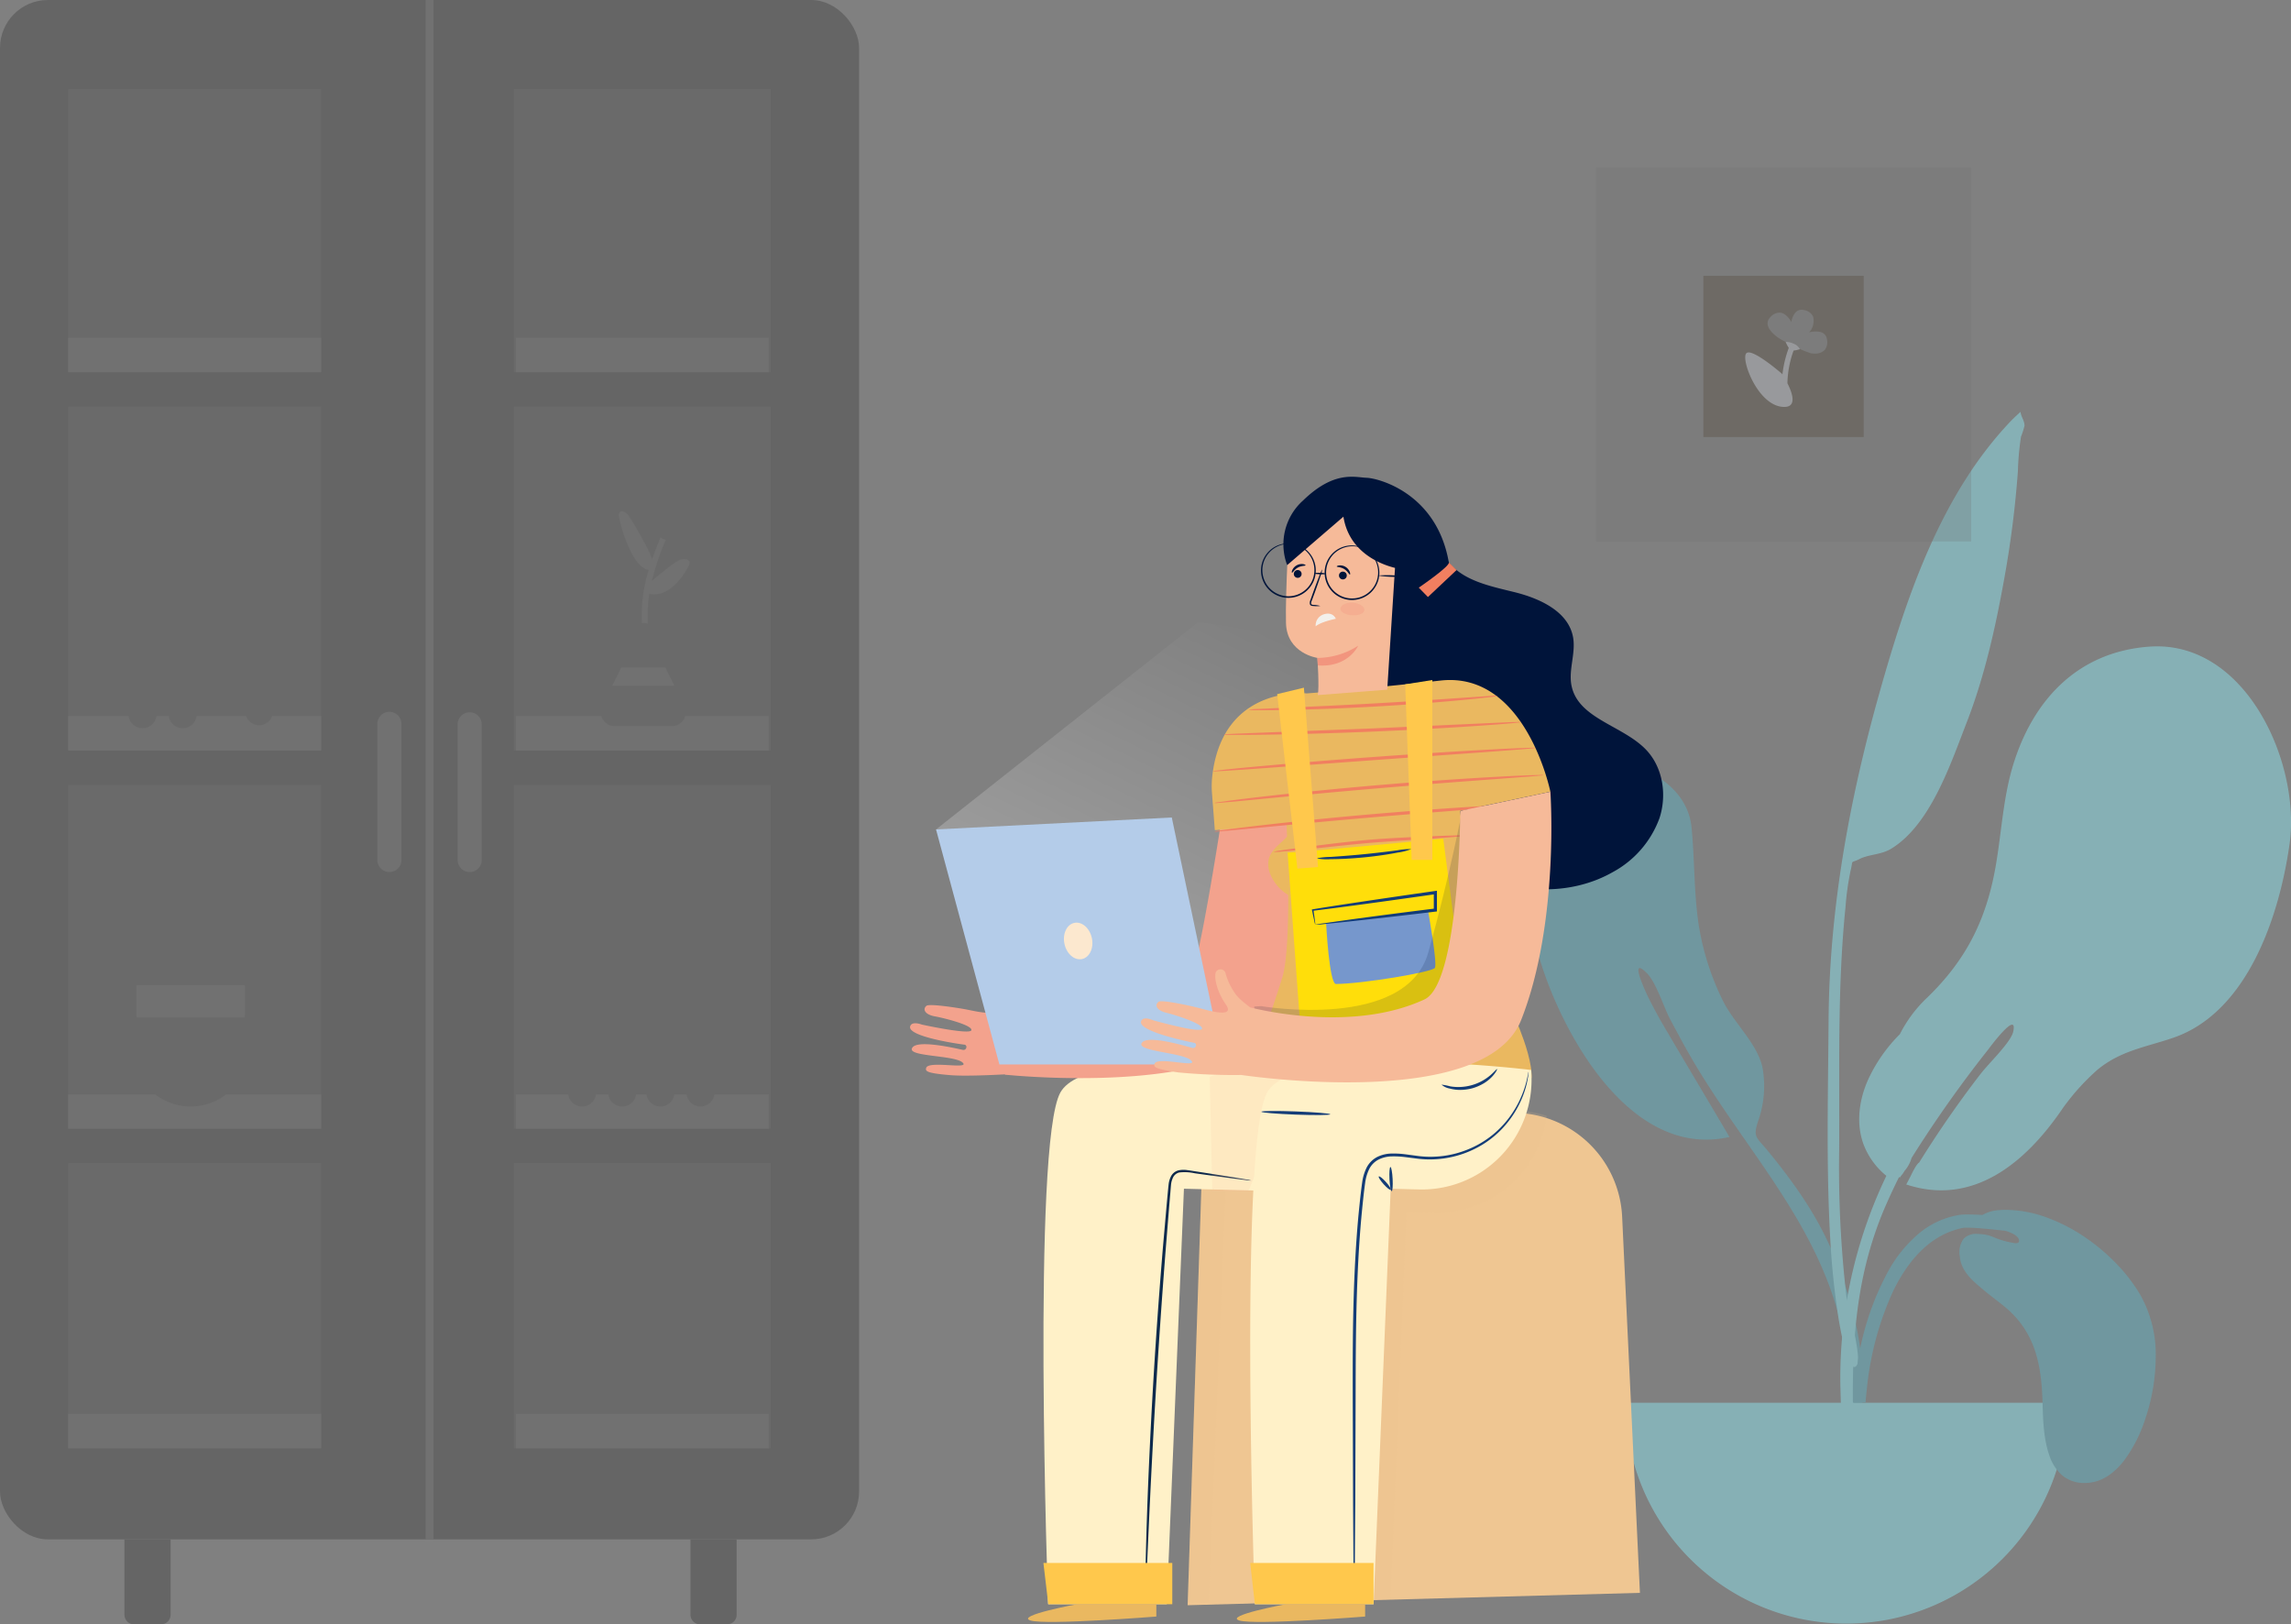 <svg xmlns="http://www.w3.org/2000/svg" xmlns:xlink="http://www.w3.org/1999/xlink" width="478.176" height="339" viewBox="0 0 478.176 339"><rect x="0" y="0" width="478.176" height="339" fill="#808080" stroke="none"/><defs><style>.a,.i{fill:#efc692;}.b{opacity:0.7;}.c{fill:#69a1ac;}.d{fill:#89c5cc;}.e{opacity:0.21;}.f{fill:#1a1a1a;}.g{fill:#383838;}.h{clip-path:url(#a);}.aa,.i,.m{opacity:0.15;}.j{opacity:0.34;fill:url(#b);}.k{fill:#fff1c8;}.l{fill:#0d2a4c;}.m,.r{fill:#f6ba99;}.aa,.n{fill:#00143a;}.o{fill:#eab860;}.p{fill:#f3a28d;}.q{fill:#b4cce9;}.s{opacity:0.33;}.t{fill:#f2957e;}.u{fill:#f3f0eb;}.v{fill:#ffde0a;}.w{fill:#7697cc;}.x{fill:#133c77;}.y{fill:#ffc84c;}.z{fill:#f17f60;}.ab{fill:#fce8cf;}.ac{opacity:0.25;}.ad{fill:#707070;}.ae{fill:#392914;}.af{fill:#e1e5f0;}</style><clipPath id="a"><path class="a" d="M287.69,281h0a22.746,22.746,0,0,1,22.145,21.664l3.713,78.507-94.4,2.58,3.324-100.882Z" transform="translate(-219.147 -280.997)"/></clipPath><linearGradient id="b" x1="0.181" y1="1.119" x2="0.812" y2="0.18" gradientUnits="objectBoundingBox"><stop offset="0" stop-color="#fff"/><stop offset="0.232" stop-color="#fff" stop-opacity="0.769"/><stop offset="1" stop-color="#fff" stop-opacity="0"/></linearGradient></defs><g transform="translate(-691.055 -247.5)"><g class="b" transform="translate(1006 333)"><path class="c" d="M17.109.025c8.62.456,18.7,6.575,18.632,15.99-.047,6.841-.963,13.571-.645,20.44a55.044,55.044,0,0,0,3.3,16.031c1.783,4.973,6.09,9.5,6.789,14.685A21.809,21.809,0,0,1,43.305,78c-1.718,3.693-.987,3.464,1.3,6.955,4.473,6.84,8.418,13.788,10.9,21.656,3.571,11.334,5.327,24.328,2.332,36.009-.381,1.483-1.213,6.862-3.327,7.022-2.362.179-.953-2.8-.724-3.785,1.458-6.291,2.744-11.788,2.474-18.361-1.045-25.361-17.232-43.7-26.67-66.122-.526-1.161-1.607-3.906-2.368-5.722-1.2-2.867-2.153-8.183-3.954-10.4-3.391-4.185-.708,3.794-.122,5.325.74,1.937,1.562,4,2.349,5.71,3.592,7.928,7.621,16.593,11.332,24.766C16.8,83.449,5.5,58.5,1.88,42.493-1.1,29.307-3.148-1,17.109.025" transform="matrix(0.995, -0.105, 0.105, 0.995, 0.871, 75.006)"/><path class="d" d="M64.283.077C49.872,1.22,40.621,10.729,36.314,24.03c-2.321,7.168-2.587,14.531-3.877,21.9C30.5,57.009,26.322,65.407,18.162,73.3a27.552,27.552,0,0,0-5.713,7.642,32.549,32.549,0,0,0-6.6,9.427c-2.147,4.738-2.754,10.424-.276,15.148A15.527,15.527,0,0,0,9.629,110.5a97.553,97.553,0,0,0-9.6,43.817c.242,9.072.684,18.148,1.2,27.209.139,2.433.931,6.451,2.121,2.37,1.089-3.732-.277-9.591-.4-13.49-.615-18.994-1.141-36.264,6.678-54.01q1.23-2.79,2.595-5.535a1.839,1.839,0,0,0,.152-.1c.035.027.066.055.1.081.058-.1.137-.226.229-.363a4.9,4.9,0,0,0,.7-.984,7.139,7.139,0,0,0,1.483-2.708s0-.012,0-.017A255.707,255.707,0,0,1,30.934,84.075c-.042.053,6.142-8.368,5.186-3.711-.461,2.244-5.01,6.518-6.848,8.9a221.616,221.616,0,0,0-12.8,18.469c-.534.307-1.288,1.813-1.833,2.934-.3.568-.582,1.141-.858,1.64,14.054,4.643,24.986-4.71,32.441-15.588l.025-.039a47.271,47.271,0,0,1,7.5-8.367c4.844-3.965,10.031-4.665,15.741-6.616,15.573-5.321,22.195-25.5,24.3-40.48,2.373-16.9-9.233-42.8-29.495-41.137" transform="translate(69.147 49.394)"/><path class="d" d="M61.936,1.441C45.147,14.626,35.1,34.775,26.7,53.865,17.324,75.186,10.023,97.148,6.62,120.207c-2.235,15.15-4.792,30.352-6.036,45.623A162.77,162.77,0,0,0,.026,182.16c.009.447.246,12.6,2.461,10.085,1.259-1.429-.223-12.6-.2-14.424A233.687,233.687,0,0,1,5.056,147.2c2.453-16.712,4.3-33.423,8.336-49.85a56.946,56.946,0,0,1,2.1-7.389c.991-2.5.033-1.482,2.221-2.22,2.126-.717,4.56-.23,6.8-1.19,8.871-3.808,14.842-15.952,19.27-23.848,5.065-9.03,8.759-18.9,11.979-28.7A212.2,212.2,0,0,0,61.7,12.2a58.407,58.407,0,0,1,1.646-7.052,16.307,16.307,0,0,0,1.05-2.183C64.508,1.782,63.9.993,63.978,0q-1.036.7-2.042,1.441" transform="translate(43.431 9.35) rotate(-8)"/><path class="d" d="M0,0A46.1,46.1,0,0,0,46.095,46.095,46.1,46.1,0,0,0,92.189,0" transform="translate(24.315 207.253)"/><path class="c" d="M48.184,57a7.085,7.085,0,0,1-4.82-1.684,9.609,9.609,0,0,1-2.6-4.15c-1.182-3.387-1.294-7.55-1.368-10.3-.193-7.17-.934-14.645-7.536-20.324-.777-.668-1.607-1.3-2.409-1.919C28.74,18.07,28,17.5,27.3,16.915l-.335-.28c-2.25-1.88-4.576-3.823-4.861-6.9a4.765,4.765,0,0,1,.823-3.732,3.572,3.572,0,0,1,2.786-.984,11.523,11.523,0,0,1,2.367.288c.124.027.459.153.921.327a18.165,18.165,0,0,0,4.708,1.33c.362,0,.6-.081.707-.241a.7.7,0,0,0-.031-.655c-.272-.649-1.206-1.222-2.775-1.7-3.158-.342-6.14-.648-7.916-.648a5.911,5.911,0,0,0-1.148.081c-5.884,1.284-10.7,5.684-14.32,13.08A63.755,63.755,0,0,0,2.8,36.475c-.134,1.135-.255,2.364-.371,3.758H0a81.074,81.074,0,0,1,.9-9.055A57.891,57.891,0,0,1,7.326,12.5,27.763,27.763,0,0,1,13.6,4.9a17.5,17.5,0,0,1,8.712-3.886,12.97,12.97,0,0,1,1.4-.051c.914,0,2.015.035,3.1.1A8.122,8.122,0,0,1,30.258.053C30.738.018,31.232,0,31.724,0a25.081,25.081,0,0,1,8.29,1.51,35.787,35.787,0,0,1,7.918,4,41.266,41.266,0,0,1,6.843,5.709,34.529,34.529,0,0,1,5.065,6.626A25.454,25.454,0,0,1,63,30.6a41.062,41.062,0,0,1-2.211,13.108,29.946,29.946,0,0,1-4.433,8.661c-2.379,3.039-5.09,4.6-8.057,4.631Z" transform="translate(72 167)"/></g><g class="e" transform="translate(691.055 247.5)"><path d="M120.143,17.731a2,2,0,0,1-2-2V0h9.636V15.731a2,2,0,0,1-2,2ZM2,17.731a2,2,0,0,1-2-2V0H9.635V15.731a2,2,0,0,1-2,2Z" transform="translate(25.975 321.269)"/><rect width="179.309" height="321.269" rx="10"/><path class="f" d="M93.006,283.7V224.171h53.625V283.7ZM0,283.7V224.171H52.787V283.7Zm93.006-66.7V145.225h53.625v71.768ZM0,216.994V145.225H52.787v71.768Zm93.006-78.945V66.28h53.625v71.768ZM0,138.048V66.28H52.787v71.768ZM93.006,59.1V0h53.625V59.1ZM0,59.1V0H52.787V59.1Z" transform="translate(14.244 18.575)"/><path class="g" d="M74.573,321.269V0h1.676V321.269Zm18.852-19v-7.177h52.788v7.176H93.425ZM0,302.271v-7.177H52.788v7.176H0Zm93.425-66.7v-7.177h10.92a2.933,2.933,0,0,0,5.811,0h2.568a2.933,2.933,0,0,0,5.811,0h2.148a2.933,2.933,0,0,0,5.811,0h2.568a2.933,2.933,0,0,0,5.811,0h11.339v7.176H93.425ZM0,235.569v-7.177H18.13a12.153,12.153,0,0,0,14.852,0H52.788v7.176H0ZM36.841,212.35H14.27c-.017-.257-.025-.51-.025-.757v-5.772a.227.227,0,0,1,.226-.226H36.641a.227.227,0,0,1,.227.226v5.772c0,.261-.008.516-.025.756h0ZM81.276,179.44V151.116a2.514,2.514,0,0,1,5.027,0V179.44a2.514,2.514,0,1,1-5.027,0Zm-16.758,0V151.116a2.514,2.514,0,1,1,5.027,0V179.44a2.514,2.514,0,1,1-5.027,0Zm28.907-22.817v-7.177h17.853a2.925,2.925,0,0,0,2.812,2.11h11.876a2.925,2.925,0,0,0,2.812-2.11h17.435v7.176H93.425ZM0,156.623v-7.177H12.6a2.933,2.933,0,0,0,5.811,0h2.568a2.933,2.933,0,0,0,5.811,0H37.112a2.9,2.9,0,0,0,5.45,0H52.788v7.176H0Zm113.535-13.509,1.885-3.8h9.216l1.885,3.8Zm6.83-13.088a5.577,5.577,0,0,0-.626,0,31.813,31.813,0,0,1,1.409-11.079,3.21,3.21,0,0,1-.64-.2c-3.428-1.448-5.742-10.777-5.587-11.437s.68-.87,1.563-.221,4.378,7.3,4.378,7.3a16.8,16.8,0,0,1,1,2.344c.5-1.443,1.084-2.962,1.764-4.586a4.382,4.382,0,0,0,.5.324,4.276,4.276,0,0,0,.582.184,54.787,54.787,0,0,0-2.918,8.654c.3-.309.547-.515.547-.515s4.477-3.815,5.549-4.036,1.678.077,1.823.6-3.094,6.594-7.2,6.678a3.926,3.926,0,0,1-1.225-.127,29.884,29.884,0,0,0-.31,6.243S120.545,130.044,120.365,130.027ZM93.425,77.678V70.5h52.788v7.176H93.425ZM0,77.678V70.5H52.788v7.176H0Z" transform="translate(14.244)"/></g><g transform="translate(695.562 142.965)"><g transform="translate(243.377 336.316)"><path class="a" d="M287.69,281.275h0a22.75,22.75,0,0,1,22.145,21.665l3.713,78.506-94.4,2.582,3.324-100.882Z" transform="translate(-219.147 -280.797)"/><g class="h"><path class="i" d="M287.323,279.564s-49.125-5.98-55.106,4.7-2.563,106.793-2.563,106.793h24.776L258,304.34l5.926.153a22.884,22.884,0,0,0,23.436-24.211Z" transform="translate(-212.293 -283.227)"/><path class="i" d="M265.371,276.8s-49.125-5.981-55.1,4.7S207.7,388.295,207.7,388.295h24.776l3.573-86.716,5.925.153a22.888,22.888,0,0,0,23.437-24.213Z" transform="translate(-228.072 -285.212)"/></g></g><path class="j" d="M188.592,264.97l54.761-43.305L310.663,232l-4.973,65.22L245.713,309.66l-14.349-36.815Z" transform="translate(2.267 12.672)"/><g transform="translate(213.277 326.168)"><path class="k" d="M260.275,276.762s-49.125-5.981-55.1,4.7-2.563,106.8-2.563,106.8h24.775l3.573-86.716,33.164.854Z" transform="translate(-201.635 -275.093)"/><g transform="translate(21.271 22.513)"><path class="l" d="M236.118,290.422a6.271,6.271,0,0,1-1.055-.086c-.7-.089-1.714-.217-3.006-.378-1.308-.175-2.9-.388-4.749-.638l-2.965-.407a9.831,9.831,0,0,0-3.242-.17,1.938,1.938,0,0,0-1.255.94,4.472,4.472,0,0,0-.481,1.705q-.162,1.916-.34,3.979c-.223,2.755-.462,5.7-.713,8.8-.488,6.2-.99,13.013-1.464,20.172-.959,14.321-1.614,27.3-2.047,36.693-.21,4.685-.382,8.482-.5,11.129-.067,1.3-.119,2.313-.155,3.023a6.329,6.329,0,0,1-.1,1.054,6.341,6.341,0,0,1-.034-1.059c.007-.71.017-1.727.031-3.027.043-2.631.136-6.437.29-11.139.313-9.4.9-22.389,1.853-36.717.476-7.162,1-13.981,1.518-20.179.273-3.1.533-6.042.775-8.8.132-1.378.241-2.7.382-3.991a4.894,4.894,0,0,1,.564-1.891,2.42,2.42,0,0,1,1.564-1.146,5.094,5.094,0,0,1,1.793-.036c.567.074,1.1.165,1.623.244q1.57.24,2.958.457c1.841.29,3.429.543,4.734.749l2.987.5A6.33,6.33,0,0,1,236.118,290.422Z" transform="translate(-214.011 -288.191)"/></g><path class="m" d="M221.825,277.064l.54,23.972h7.489l9.892-23.235S224.941,275.715,221.825,277.064Z" transform="translate(-187.123 -274.002)"/></g><path class="n" d="M257.436,214.864c3.034,4.5,9.015,5.631,14.283,6.94s11.2,4.044,12.166,9.385c.61,3.357-1.009,6.841-.308,10.182,1.447,6.894,10.8,8.254,15.625,13.389,3.47,3.7,4.3,9.421,2.709,14.235a20.975,20.975,0,0,1-9.751,11.231c-9.094,5.177-20.892,4.539-30.024-.571S246.5,265.4,243.4,255.407s-2.972-20.789-.961-31.058c.746-3.816,1.942-7.881,5.06-10.2s8.63-1.542,9.649,2.209" transform="translate(39.935 6.327)"/><path class="o" d="M263.645,270.321s.26.593.627,1.533c.944,2.42,2.6,7.14,2.391,10.041l-13.771-2.853" transform="translate(48.485 47.646)"/><g transform="translate(185.438 267.507)"><path class="p" d="M213.786,275.111l-2.85-1.913a29.133,29.133,0,0,1-4.852-3.118,8.4,8.4,0,0,1-1.944-2.1,12.887,12.887,0,0,1-1.638-3.164,1.106,1.106,0,0,0-2.063-.345c-.385.921.256,3.879,2.448,6.652s-3.236,1.566-5.225,1.162-8.192-1.37-8.8-.858c-.892.753-.253,1.846,1.741,2.2,2.018.363,7.9,1.853,7.633,2.893-.261,1.023-10.347-1.177-10.347-1.177s-2.081-.816-2.425.373c-.624,2.147,10.271,3.7,11.311,3.817.724.086.476,1.224-.3,1.09-.794-.136-10.01-2.427-10.665-.246-.5,1.672,8.95,1.356,10.6,2.894s-7.191-.49-7.607,1.129c-.155.6-.186,1.073,5.058,1.5,5.371.442,20.118-.732,20.118-.732l-.321-10.227" transform="translate(-185.438 -224.486)"/><path class="p" d="M243.356,241.113s-6.164,42.26-8.56,43.15c-16.44,6.1-36.739,3.769-36.739,3.769l-1.1,14.242s53.377,5.71,58.236-14.938a351,351,0,0,0,7.558-46.373Z" transform="translate(-177.155 -240.963)"/></g><path class="k" d="M285.383,276.762s-49.125-5.981-55.1,4.7-2.563,106.8-2.563,106.8h24.776l3.572-86.716,5.925.153a22.889,22.889,0,0,0,23.437-24.213Z" transform="translate(29.69 51.075)"/><path class="q" d="M188.592,247.9l13.222,49.046h76.473V293.7L247.6,292.062l-9.8-46.654Z" transform="translate(2.267 29.738)"/><path class="o" d="M292.757,252.032s-5.1-25.17-22.9-23.207-27.954,2.685-27.954,2.685-17.605-1.928-19.732,17.38a18.966,18.966,0,0,0-.041,3.493l.586,7.671,14.969-1.246s1.248,25.2-.9,32.057c-2.434,7.759-6.1,17.889-6.1,17.889l48.085-.521-4.821-52.21,18.807-3.991" transform="translate(26.332 17.74)"/><g transform="translate(258.696 204.035)"><path class="r" d="M237.734,247.835c.344-1.66-.081-7.762-.081-7.762s-6.385-.9-6.554-7.269.73-21.009.73-21.009l11.87-5.3,10.431,10.473-1.9,29.735Z" transform="translate(-225.891 -202.268)"/><g transform="translate(13.273 14.322)"><path class="n" d="M244.173,213.128a1.5,1.5,0,0,1,.321.156,4.4,4.4,0,0,1,.835.6,5.556,5.556,0,0,1,1.8,3.278,5.627,5.627,0,0,1-.186,2.619,5.711,5.711,0,0,1-1.636,2.53,5.74,5.74,0,0,1-3.022,1.4,5.689,5.689,0,0,1-5.961-3.236,5.693,5.693,0,0,1-.474-3.293,5.7,5.7,0,0,1,1.231-2.754,5.635,5.635,0,0,1,5.825-1.855,4.371,4.371,0,0,1,.956.375,1.465,1.465,0,0,1,.308.184c-.017.038-.443-.225-1.3-.433a5.547,5.547,0,0,0-3.6.361,5.452,5.452,0,0,0-3.12,4.166,5.439,5.439,0,0,0,.466,3.111,5.394,5.394,0,0,0,5.624,3.053,5.073,5.073,0,0,0,1.559-.454,5.156,5.156,0,0,0,1.3-.849,5.468,5.468,0,0,0,1.578-2.389,5.4,5.4,0,0,0,.215-2.5,5.551,5.551,0,0,0-1.659-3.218C244.6,213.378,244.15,213.163,244.173,213.128Z" transform="translate(-235.783 -212.367)"/></g><g transform="translate(0 13.918)"><path class="n" d="M233.969,212.163a1.618,1.618,0,0,1,.358,0,4.454,4.454,0,0,1,1.014.162,5.557,5.557,0,0,1,3.075,2.128,5.629,5.629,0,0,1,1,2.427,5.707,5.707,0,0,1-.335,3,5.747,5.747,0,0,1-2.08,2.6,5.693,5.693,0,0,1-6.779-.235,5.722,5.722,0,0,1-1.9-2.738,5.718,5.718,0,0,1-.127-3.011,5.632,5.632,0,0,1,1.171-2.351,5.546,5.546,0,0,1,3.214-1.908,4.469,4.469,0,0,1,1.024-.093,1.656,1.656,0,0,1,.358.027c0,.041-.5,0-1.354.191a5.567,5.567,0,0,0-3.061,1.93,5.445,5.445,0,0,0-.933,5.122,5.455,5.455,0,0,0,1.806,2.576,5.391,5.391,0,0,0,6.394.222,5.407,5.407,0,0,0,1.98-2.446,5.448,5.448,0,0,0-.574-5.172,5.568,5.568,0,0,0-2.922-2.14C234.464,212.194,233.964,212.2,233.969,212.163Z" transform="translate(-228.06 -212.132)"/></g><g transform="translate(11.137 20.033)"><path class="n" d="M234.54,215.819c0-.091.543-.146,1.208-.124s1.2.115,1.2.208-.545.146-1.21.122S234.537,215.91,234.54,215.819Z" transform="translate(-234.54 -215.69)"/></g><g transform="translate(24.332 20.527)"><path class="n" d="M242.217,216.071a25.179,25.179,0,0,1,5.755.2,25.184,25.184,0,0,1-5.755-.2Z" transform="translate(-242.217 -215.977)"/></g><path class="n" d="M255.272,223.3s-10.447-1.353-11.97-10.93l-11.738,10.106a12.276,12.276,0,0,1,3.319-13.491c6.53-6.33,10.806-4.821,13.278-4.735,2.3.079,13.867,2.955,16.873,16.328a28.124,28.124,0,0,1,.512,3.077Z" transform="translate(-226.108 -204.035)"/><g transform="translate(6.074 18.412)"><path class="n" d="M232.041,216.147a.814.814,0,1,0,.842-.785A.815.815,0,0,0,232.041,216.147Z" transform="translate(-231.273 -214.305)"/><g transform="matrix(0.891, -0.454, 0.454, 0.891, -0.038, 0.786)"><path class="n" d="M231.606,215.676c.1.108.72-.383,1.6-.4s1.521.428,1.617.313c.046-.05-.057-.247-.337-.455a2.167,2.167,0,0,0-2.564.067C231.649,215.425,231.558,215.626,231.606,215.676Z" transform="translate(-231.594 -214.746)"/></g></g><g transform="translate(15.781 18.749)"><path class="n" d="M237.525,216.338a.814.814,0,1,0,.842-.785A.815.815,0,0,0,237.525,216.338Z" transform="translate(-237.038 -214.505)"/><g transform="matrix(0.839, 0.545, -0.545, 0.839, 0.518, -0.805)"><path class="n" d="M237.254,215.87c.1.11.72-.38,1.6-.4s1.521.428,1.617.315c.045-.052-.057-.249-.337-.457a2.167,2.167,0,0,0-2.564.067C237.3,215.619,237.206,215.823,237.254,215.87Z" transform="translate(-237.242 -214.943)"/></g></g><g transform="translate(10.162 19.33)"><path class="n" d="M236.189,222.914a6.243,6.243,0,0,1-1.444.012,1.42,1.42,0,0,1-.376-.048.535.535,0,0,1-.356-.321,1.4,1.4,0,0,1,.119-.906q.3-.856.639-1.8c.461-1.277.9-2.427,1.225-3.254a6.242,6.242,0,0,1,.6-1.313,6.228,6.228,0,0,1-.38,1.392c-.273.847-.674,2.009-1.134,3.286q-.348.944-.663,1.794a1.236,1.236,0,0,0-.148.708c.045.174.27.211.492.23A6.456,6.456,0,0,1,236.189,222.914Z" transform="translate(-233.973 -215.281)"/></g><g class="s" transform="translate(16.567 26.279)"><path class="t" d="M237.7,220.587c0,.725,1.095,1.284,2.446,1.361s2.491-.356,2.556-1.079-1.023-1.459-2.437-1.538S237.7,219.867,237.7,220.587Z" transform="translate(-237.699 -219.324)"/></g><path class="u" d="M238.72,222.613c.908.557-2.5-1.372-4.285-1.31a2.425,2.425,0,0,1,2.876-.925C239.206,221.1,238.72,222.613,238.72,222.613Z" transform="matrix(0.788, -0.616, 0.616, 0.788, -309.654, 1.233)"/><path class="t" d="M234.9,227.1a15.862,15.862,0,0,0,8.518-2.551s-2.071,4.6-8.434,4.115Z" transform="translate(-223.141 -189.291)"/></g><path class="o" d="M234.38,245.653c.2,1.683-1.019,3.183-2.262,4.333s-2.668,2.3-3.073,3.952a5.334,5.334,0,0,0,.411,3.326,8.985,8.985,0,0,0,6.643,5.242" transform="translate(31.26 29.915)"/><path class="v" d="M234.4,293.594l-3.118-42.708c2.339,0,32.49-2.91,32.49-2.91l6.129,46.933Z" transform="translate(32.955 31.584)"/><path class="w" d="M235.962,259.394s.643,12.7,2.064,12.688c5.657-.053,20.044-2.468,20.634-3.353s-1.447-12.086-1.447-12.086Z" transform="translate(36.316 37.813)"/><g transform="translate(269.308 290.423)"><path class="x" d="M234.951,261.391a3.494,3.494,0,0,1-.2-.73c-.115-.5-.287-1.279-.492-2.3l-.029-.146.153-.027c4.574-.761,14.3-2.222,25.536-3.824l.04-.007.378-.055v.383c0,1.251,0,2.48,0,3.649v.292l-.289.034c-7.143.863-13.47,1.573-17.968,2.056l-5.272.547a13.4,13.4,0,0,1-1.858.134,19.524,19.524,0,0,1,1.99-.333c1.279-.181,3.085-.433,5.321-.749,4.495-.614,10.7-1.439,17.707-2.3l-.287.325c0-1.169,0-2.4,0-3.649l.376.327-.038.005c-11.243,1.6-20.985,2.918-25.589,3.463l.124-.172c.15.969.247,1.727.316,2.255A5.748,5.748,0,0,1,234.951,261.391Z" transform="translate(-234.234 -254.296)"/></g><g transform="translate(277.813 328.24)"><path class="x" d="M275.9,276.3a1.277,1.277,0,0,1-.019.345c-.027.227-.052.569-.139,1.006a18.643,18.643,0,0,1-1.062,3.759,20.813,20.813,0,0,1-3.089,5.356,20.175,20.175,0,0,1-6.27,5.261,21.159,21.159,0,0,1-9.584,2.534,20.52,20.52,0,0,1-2.743-.12l-2.776-.352a18.686,18.686,0,0,0-2.827-.155,6.434,6.434,0,0,0-2.735.631,4.514,4.514,0,0,0-1.99,1.964,9.227,9.227,0,0,0-.861,2.86c-.29,2.045-.5,4.185-.712,6.339-.416,4.323-.693,8.812-.89,13.415-.388,9.209-.376,18-.4,25.99s-.05,15.187-.07,21.237c-.045,6.035-.079,10.923-.1,14.318-.027,1.677-.048,2.987-.062,3.891-.014.435-.026.772-.033,1.012a1.33,1.33,0,0,1-.034.344,1.294,1.294,0,0,1-.033-.344c-.009-.241-.019-.578-.034-1.012-.014-.9-.034-2.214-.062-3.891-.026-3.395-.062-8.283-.1-14.318-.021-6.05-.045-13.245-.072-21.237-.007-7.992-.036-16.787.352-26.019.2-4.61.48-9.111.9-13.446.218-2.171.431-4.285.732-6.382a9.878,9.878,0,0,1,.938-3.051,5.127,5.127,0,0,1,2.264-2.216,7,7,0,0,1,2.987-.681,19.152,19.152,0,0,1,2.918.172l2.771.368a20.029,20.029,0,0,0,2.669.134,20.737,20.737,0,0,0,9.373-2.4,19.927,19.927,0,0,0,6.2-5.079,21.079,21.079,0,0,0,3.138-5.222,20.654,20.654,0,0,0,1.17-3.687C275.8,276.757,275.866,276.293,275.9,276.3Z" transform="translate(-239.182 -276.298)"/></g><g transform="translate(258.76 336.398)"><path class="x" d="M242.482,281.74c-.007.182-3.233.21-7.205.062s-7.186-.416-7.179-.6,3.231-.211,7.205-.062S242.488,281.556,242.482,281.74Z" transform="translate(-228.097 -281.044)"/></g><g transform="translate(283.252 350.045)"><path class="x" d="M244.877,291.792c-.138.122-.808-.4-1.5-1.174s-1.143-1.494-1.007-1.616.808.4,1.5,1.172S245.013,291.668,244.877,291.792Z" transform="translate(-242.347 -288.985)"/></g><g transform="translate(285.48 348.09)"><path class="x" d="M244.124,292.893c-.182.009-.387-1.114-.457-2.506s.021-2.53.2-2.54.387,1.114.457,2.506S244.306,292.883,244.124,292.893Z" transform="translate(-243.643 -287.847)"/></g><g transform="translate(296.36 327.661)"><path class="x" d="M261.57,275.966c.062.036-.242.734-1.081,1.616a8.338,8.338,0,0,1-1.662,1.329,10.1,10.1,0,0,1-2.394,1.043,10.244,10.244,0,0,1-2.587.347,8.5,8.5,0,0,1-2.111-.278,3.631,3.631,0,0,1-1.76-.823,13.643,13.643,0,0,1,1.858.364,10.278,10.278,0,0,0,2,.127,10.391,10.391,0,0,0,4.684-1.3,10.529,10.529,0,0,0,1.65-1.145C261.042,276.494,261.478,275.9,261.57,275.966Z" transform="translate(-249.973 -275.961)"/></g><g transform="translate(270.284 281.706)"><path class="x" d="M254.578,249.255a11.766,11.766,0,0,1-2.834.729c-1.77.347-4.237.732-6.978,1s-5.239.375-7.044.38a11.691,11.691,0,0,1-2.92-.16,14.211,14.211,0,0,1,2.9-.308c1.793-.124,4.266-.3,6.994-.569s5.187-.579,6.97-.808A14.308,14.308,0,0,1,254.578,249.255Z" transform="translate(-234.802 -249.225)"/></g><path class="y" d="M227.715,344.531h24.776v-8.607H226.743Z" transform="translate(29.69 94.8)"/><path class="y" d="M202.651,344.531h25.88v-8.607h-26.9Z" transform="translate(11.642 94.8)"/><g transform="translate(256.085 249.729)"><path class="z" d="M278.565,230.643a12.005,12.005,0,0,1-2.028.313c-1.31.16-3.207.361-5.557.584-4.7.447-11.193.963-18.381,1.365s-13.7.614-18.42.693c-2.36.041-4.268.053-5.588.041a12.1,12.1,0,0,1-2.051-.086,12.077,12.077,0,0,1,2.045-.172c1.351-.062,3.249-.146,5.579-.251,4.709-.2,11.215-.485,18.4-.887s13.676-.842,18.379-1.171l5.572-.373A12.36,12.36,0,0,1,278.565,230.643Z" transform="translate(-226.541 -230.62)"/></g><g transform="translate(250.936 255.212)"><path class="z" d="M285.54,233.837a2.374,2.374,0,0,1-.626.107c-.411.048-1.018.107-1.8.175-1.566.139-3.831.311-6.633.505-5.6.387-13.348.835-21.909,1.195s-16.32.559-21.935.641c-2.809.041-5.081.058-6.652.052-.784,0-1.394-.01-1.808-.024a2.248,2.248,0,0,1-.633-.055,2.407,2.407,0,0,1,.631-.079c.413-.029,1.021-.064,1.8-.1l6.645-.261,21.92-.835,21.909-1,6.643-.3c.785-.029,1.394-.046,1.808-.05A2.334,2.334,0,0,1,285.54,233.837Z" transform="translate(-223.545 -233.81)"/></g><g transform="translate(248.653 260.587)"><path class="z" d="M289.523,236.963a2.672,2.672,0,0,1-.679.108l-1.959.182-7.21.555-23.793,1.714-23.8,1.739-7.214.492-1.965.1a2.69,2.69,0,0,1-.689-.009,2.707,2.707,0,0,1,.677-.124l1.954-.227c1.7-.182,4.158-.423,7.2-.7,6.081-.557,14.489-1.258,23.786-1.932s17.714-1.195,23.812-1.521c3.049-.163,5.517-.28,7.224-.344.834-.026,1.492-.045,1.966-.058A2.785,2.785,0,0,1,289.523,236.963Z" transform="translate(-222.217 -236.937)"/></g><g transform="translate(248.944 266.266)"><path class="z" d="M291.107,240.267a2.713,2.713,0,0,1-.7.108l-2,.179-7.37.559c-6.222.459-14.818,1.1-24.3,1.906s-18.071,1.621-24.283,2.217l-7.358.691-2,.162a2.71,2.71,0,0,1-.7.01,2.851,2.851,0,0,1,.689-.143l1.989-.285c1.731-.234,4.239-.543,7.337-.9,6.2-.717,14.782-1.605,24.276-2.411s18.1-1.373,24.331-1.714c3.116-.17,5.639-.287,7.386-.347.852-.024,1.525-.043,2.009-.055A2.919,2.919,0,0,1,291.107,240.267Z" transform="translate(-222.386 -240.241)"/></g><g transform="translate(248.944 272.221)"><path class="z" d="M291.107,243.733a2.881,2.881,0,0,1-.7.107l-2,.179-7.37.559c-6.222.457-14.818,1.1-24.3,1.906s-18.071,1.621-24.283,2.217c-3.089.289-5.6.524-7.358.691l-2,.162a2.81,2.81,0,0,1-.7.01,2.854,2.854,0,0,1,.689-.143l1.989-.285c1.731-.234,4.239-.543,7.337-.9,6.2-.717,14.782-1.605,24.276-2.411s18.1-1.373,24.331-1.714c3.116-.17,5.639-.287,7.386-.349l2.009-.053A2.744,2.744,0,0,1,291.107,243.733Z" transform="translate(-222.386 -243.706)"/></g><g transform="translate(261.314 278.872)"><path class="z" d="M269.646,247.623a7.254,7.254,0,0,1-1.571.217c-1.014.1-2.482.215-4.3.345-3.628.278-8.656.531-14.177.973-5.521.495-10.517,1.093-14.14,1.432-1.812.177-3.279.308-4.294.383a7.317,7.317,0,0,1-1.585.05,7.4,7.4,0,0,1,1.556-.306c1.005-.155,2.465-.356,4.269-.593,3.611-.457,8.592-1.129,14.137-1.626,5.548-.443,10.571-.62,14.208-.779,1.817-.07,3.29-.119,4.307-.136A7.447,7.447,0,0,1,269.646,247.623Z" transform="translate(-229.583 -247.576)"/></g><g transform="translate(288.784 246.456)"><path class="y" d="M245.565,229.617l1.354,36.637h4.313V228.715Z" transform="translate(-245.565 -228.715)"/><path class="y" d="M249.248,249.694a1.1,1.1,0,1,1-1.1-1.1A1.1,1.1,0,0,1,249.248,249.694Z" transform="translate(-244.503 -214.428)"/></g><g transform="translate(262.062 248.055)"><path class="y" d="M230.019,230.99l4.225,36.417,4.3-.337L235.6,229.646Z" transform="translate(-230.019 -229.646)"/><path class="y" d="M235.082,250.762a1.1,1.1,0,1,1-1.1-1.1A1.1,1.1,0,0,1,235.082,250.762Z" transform="translate(-227.963 -215.26)"/></g><path class="aa" d="M228.677,285.412s30.28,5.218,34.895-11.222,7.075-29.666,7.075-29.666-.545,41.522-5.8,44.716-38.484-.177-37.6-3.737" transform="translate(30.039 29.103)"/><path class="r" d="M298.935,242.281l-18.807,3.991s-.139,35.943-7.468,39.348c-14.458,6.715-33.123,2.494-36.394,1.671-.548-.419-1.16-.911-1.829-1.485a8.423,8.423,0,0,1-1.812-2.212,12.882,12.882,0,0,1-1.446-3.259,1.106,1.106,0,0,0-2.038-.468c-.438.894.022,3.888,2.044,6.788s-3.328,1.366-5.285.842-8.1-1.863-8.735-1.387c-.935.694-.363,1.825,1.605,2.3,1.992.483,7.771,2.327,7.444,3.348-.321,1.005-10.258-1.8-10.258-1.8s-2.026-.944-2.442.225c-.753,2.1,10.029,4.309,11.06,4.493.717.129.4,1.251-.361,1.073-.784-.184-9.845-3.03-10.631-.892-.605,1.64,8.85,1.9,10.4,3.529s-7.15-.923-7.662.667c-.191.593-.251,1.061,4.959,1.808a121.344,121.344,0,0,0,13.133.533c5.785.82,51.27,6.648,58.423-11.476C300.874,269.567,298.935,242.281,298.935,242.281Z" transform="translate(20.154 27.491)"/><path class="o" d="M235.446,340.918s-13.085,2.432-9.8,3.429,26.258-.828,26.258-.828v-2.6Z" transform="translate(28.521 98.39)"/><path class="o" d="M210.089,340.918s-13.085,2.432-9.8,3.429,26.258-.828,26.258-.828v-2.6Z" transform="translate(10.295 98.39)"/><path class="z" d="M247.214,219.718s6.772-4.617,6.262-5.3l1.628,1.624-5.978,5.631Z" transform="translate(44.404 7.462)"/><path class="ab" d="M209.953,261.388c.447,2.085-.471,4.049-2.051,4.386s-3.219-1.078-3.666-3.163.473-4.048,2.051-4.385S209.506,259.3,209.953,261.388Z" transform="translate(13.431 38.917)"/></g><g class="ac" transform="translate(1024.129 282.5)"><rect class="ad" width="78.361" height="78"/><path class="ae" d="M33.475,33.648H0V0H33.475V33.647ZM15.844,7.685h0a2.67,2.67,0,0,0-1.887.988,1.742,1.742,0,0,0-.421,1.9c.645,1.808,3.717,3.5,5.008,3.659.794.941,3.867,1.927,3.9,1.936a4.576,4.576,0,0,0,.8.067,2.766,2.766,0,0,0,2.1-.768,2.645,2.645,0,0,0,.47-2.152c-.18-1.4-1.353-1.69-2.306-1.69a6.576,6.576,0,0,0-1.435.176c.232-.272.38-.459.382-.461a3.655,3.655,0,0,0,.463-2.811,2.509,2.509,0,0,0-1.9-1.374,2.19,2.19,0,0,0-.516-.066c-1.049,0-1.813.916-2.152,2.58-.038-.1-.06-.159-.06-.16-.01-.018-.976-1.826-2.44-1.826Z" transform="translate(22.443 22.559)"/><path class="af" d="M7.612,13.285C2.553,12.69-.811,3.66.17,2.19S7.659,6.4,7.659,6.4s.037.055.1.155A23.758,23.758,0,0,1,9.48,0l1.055.437A21.271,21.271,0,0,0,8.8,8.374c1.037,2.046,2.033,4.946-.651,4.946A4.624,4.624,0,0,1,7.612,13.285Z" transform="translate(31.192 36.608)"/><path class="af" d="M0,.008S.6,1.465,1.12,1.722s1.858-.2,1.858-.2A2.458,2.458,0,0,0,1.722.411,3.991,3.991,0,0,0,0,.008Z" transform="translate(39.624 36.35)"/></g></g></svg>